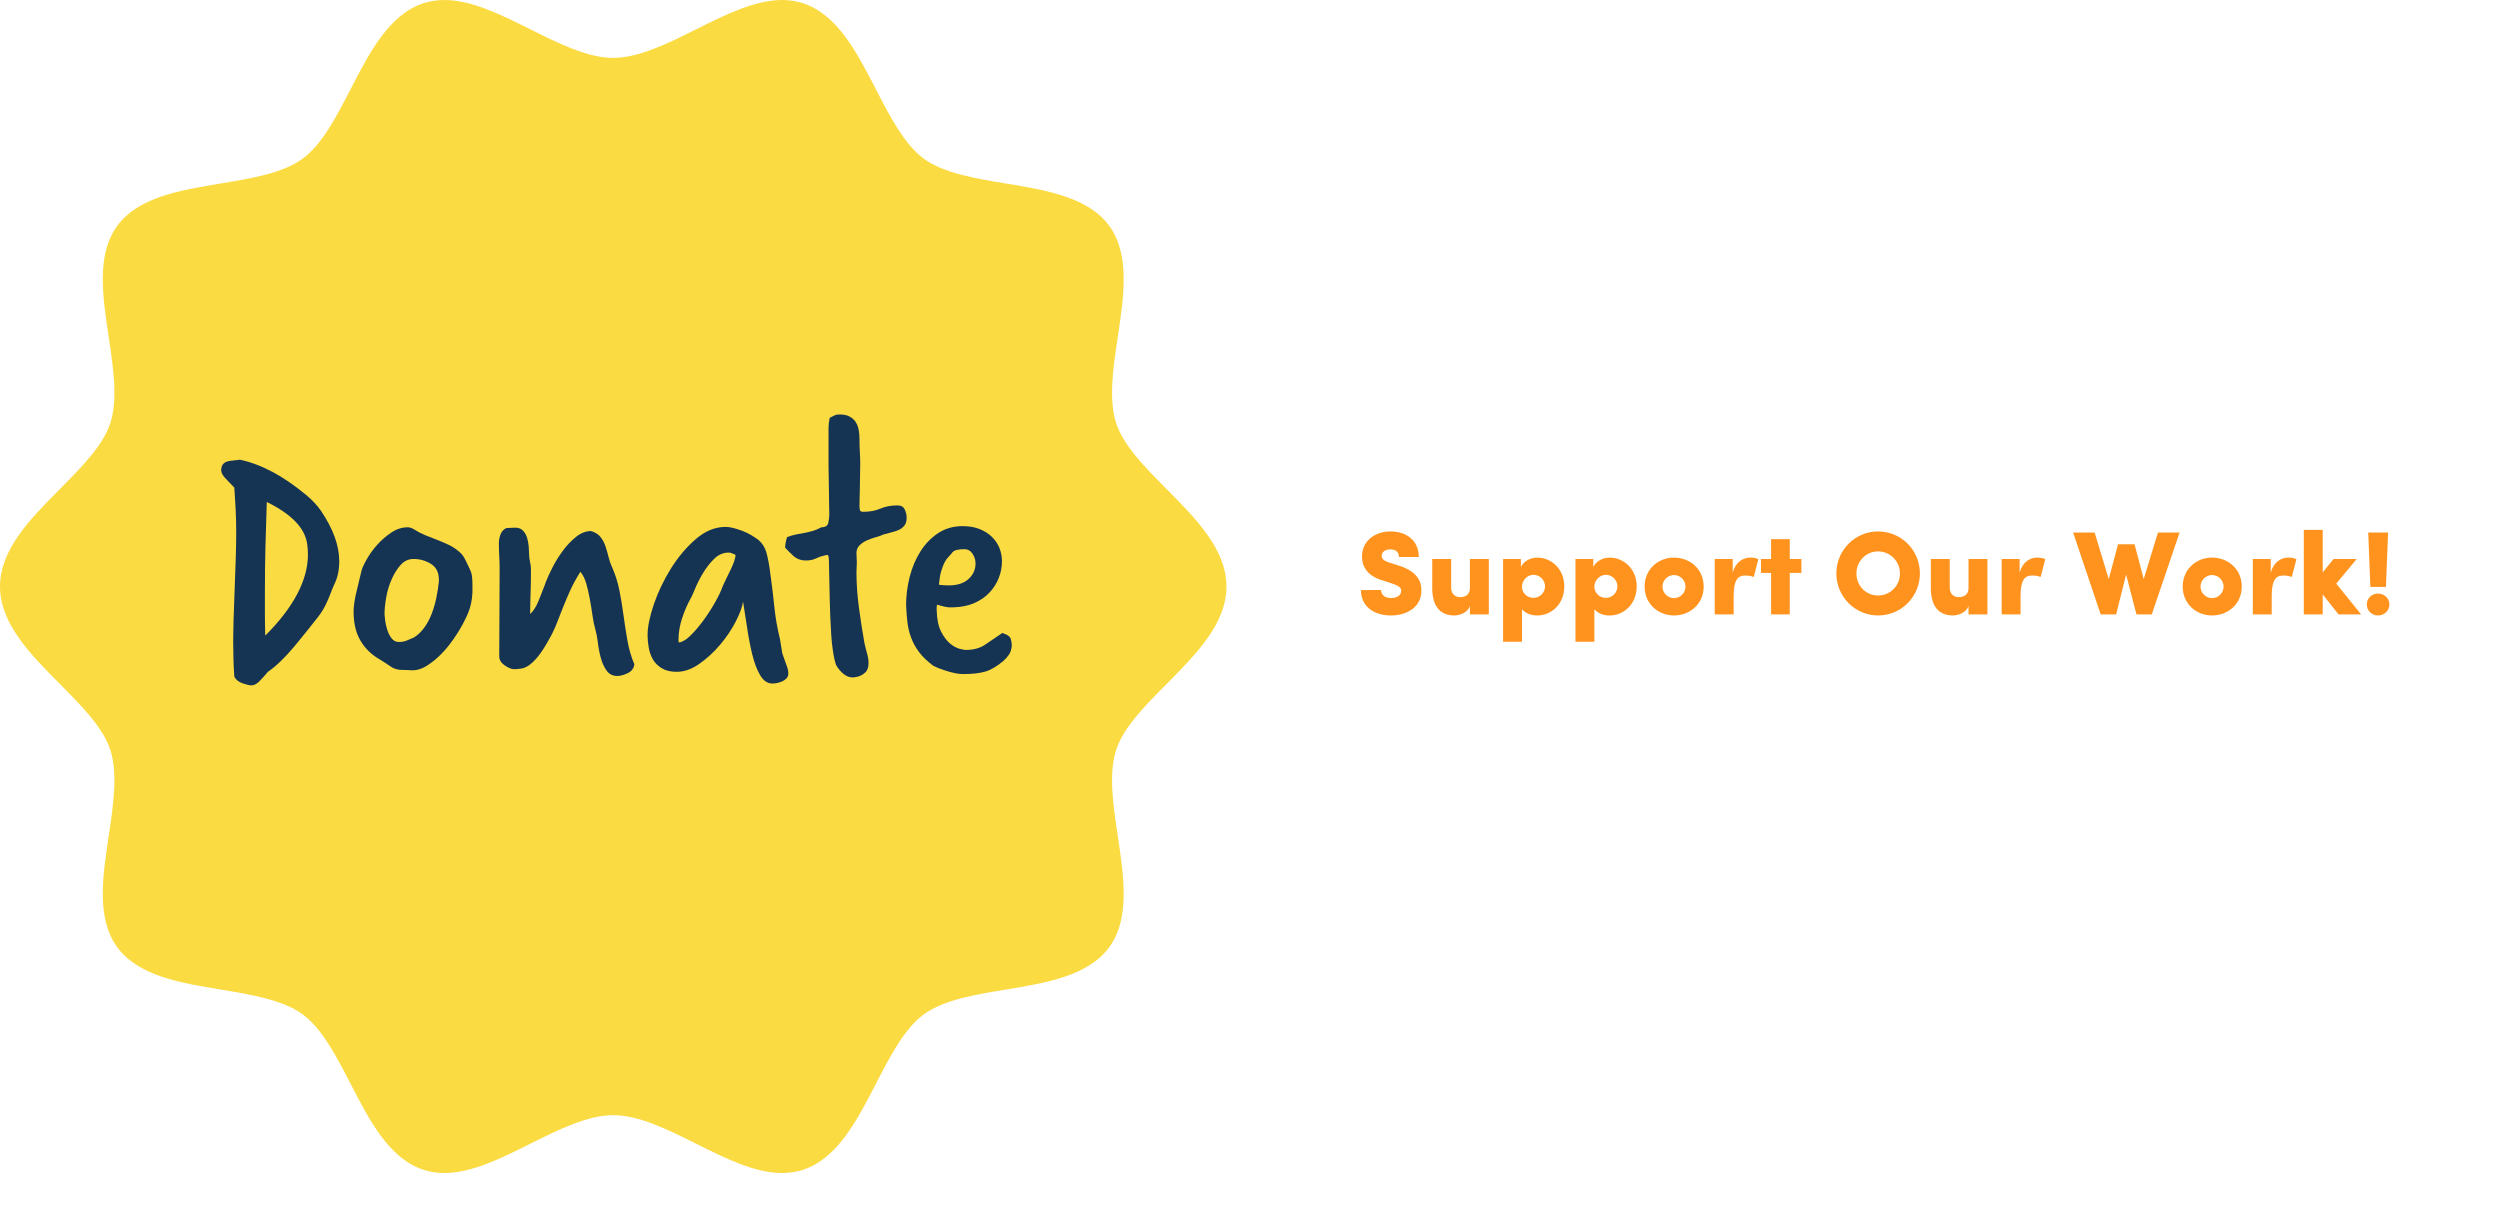 <?xml version="1.0" encoding="utf-8"?>
<!-- Generator: Adobe Illustrator 15.1.0, SVG Export Plug-In . SVG Version: 6.00 Build 0)  -->
<!DOCTYPE svg PUBLIC "-//W3C//DTD SVG 1.1//EN" "http://www.w3.org/Graphics/SVG/1.1/DTD/svg11.dtd">
<svg version="1.1" id="Layer_1" xmlns="http://www.w3.org/2000/svg" xmlns:xlink="http://www.w3.org/1999/xlink" x="0px" y="0px"
	 width="631px" height="309px" viewBox="0 0 631 309" enable-background="new 0 0 631 309" xml:space="preserve">
<path fill="#FBDB42" d="M294.46,172.625c7.423-7.486,15.099-15.225,15.099-24.588c0-9.361-7.676-17.1-15.098-24.584
	c-5.608-5.655-10.905-10.996-12.744-16.66c-1.952-6.01-0.747-14.038,0.418-21.8c1.53-10.195,3.113-20.736-2.132-27.943
	c-5.311-7.298-15.896-9.045-26.133-10.735c-7.689-1.27-15.642-2.582-20.664-6.238c-4.936-3.591-8.593-10.688-12.13-17.55
	c-4.789-9.292-9.74-18.9-18.458-21.73C200.993,0.268,199.237,0,197.4,0c-6.894,0-14.393,3.747-21.645,7.371
	c-7.119,3.558-14.481,7.236-20.977,7.236c-6.496,0-13.858-3.679-20.978-7.236C126.55,3.747,119.052,0,112.158,0
	c-1.838,0-3.594,0.268-5.219,0.795c-8.717,2.831-13.669,12.438-18.457,21.73c-3.537,6.863-7.194,13.959-12.13,17.55
	c-5.023,3.656-12.975,4.968-20.664,6.238c-10.237,1.69-20.822,3.437-26.134,10.735c-5.244,7.207-3.661,17.748-2.131,27.942
	c1.166,7.763,2.371,15.79,0.42,21.801c-1.84,5.664-7.137,11.004-12.745,16.659C7.676,130.936,0,138.675,0,148.037
	c0,9.363,7.676,17.104,15.1,24.588c5.607,5.654,10.904,10.996,12.744,16.658c1.951,6.012,0.746,14.039-0.42,21.801
	c-1.53,10.195-3.113,20.736,2.131,27.943c5.312,7.297,15.896,9.045,26.134,10.734c7.689,1.27,15.641,2.579,20.664,6.235
	c4.936,3.592,8.593,10.688,12.13,17.551c4.789,9.293,9.741,18.9,18.457,21.729c1.626,0.525,3.382,0.796,5.219,0.796
	c6.895,0,14.393-3.748,21.645-7.371c7.119-3.56,14.48-7.234,20.977-7.234c6.497,0,13.857,3.681,20.978,7.234
	c7.251,3.625,14.749,7.371,21.644,7.371c1.837,0,3.593-0.271,5.218-0.796c8.718-2.829,13.669-12.438,18.458-21.729
	c3.537-6.86,7.194-13.959,12.13-17.551c5.022-3.656,12.975-4.97,20.664-6.235c10.236-1.689,20.822-3.438,26.133-10.734
	c5.245-7.207,3.662-17.748,2.132-27.943c-1.165-7.764-2.37-15.789-0.418-21.801C283.556,183.621,288.852,178.279,294.46,172.625z"/>
<path fill="#FF931E" d="M348.565,148.924c0.06,1.109,0.81,2.01,2.55,2.01c1.29,0,2.551-0.57,2.551-1.859c0-0.33,0-1.02-2.07-1.71
	l-2.43-0.81c-4.62-1.26-5.4-4.2-5.4-6.09c0-3.78,3.093-6.33,7.23-6.33c4.079,0,7.109,2.37,7.109,6.45h-5.013
	c0-1.11-0.631-1.92-2.16-1.92c-1.35,0-2.188,0.66-2.188,1.649c0,0.391,0.119,1.141,1.92,1.681l2.369,0.75
	c5.43,1.68,5.729,4.829,5.729,6.3c0,4.559-4.17,6.299-7.647,6.299c-4.619,0-7.619-2.52-7.619-6.42H348.565z"/>
<path fill="#FF931E" d="M371.006,141.094h4.771v13.98h-4.771v-2.189c-0.479,1.77-2.7,2.459-3.93,2.459c-3.75,0-5.58-2.551-5.58-6.9
	v-7.349h4.77v7.2c0,1.86,1.29,2.43,2.279,2.43c1.08,0,2.461-0.48,2.461-2.281V141.094z"/>
<path fill="#FF931E" d="M384.146,161.973h-4.771v-20.875h4.5v2.01c0.811-1.649,2.61-2.37,4.141-2.37c3.449,0,6.812,2.761,6.812,7.29
	c0,4.531-3.36,7.323-6.812,7.323c-1.68,0-2.971-0.573-3.867-1.562L384.146,161.973L384.146,161.973z M387.055,145.084
	c-1.59,0-2.906,1.409-2.906,3c0,1.589,1.316,2.82,2.906,2.82s2.91-1.32,2.91-2.911C389.965,146.404,388.645,145.084,387.055,145.084
	z"/>
<path fill="#FF931E" d="M402.416,161.973h-4.771v-20.875h4.5v2.01c0.812-1.649,2.61-2.37,4.143-2.37c3.45,0,6.811,2.761,6.811,7.29
	c0,4.531-3.357,7.323-6.811,7.323c-1.68,0-2.97-0.573-3.869-1.562L402.416,161.973L402.416,161.973z M405.325,145.084
	c-1.59,0-2.909,1.409-2.909,3c0,1.589,1.319,2.82,2.909,2.82s2.91-1.32,2.91-2.911C408.235,146.404,406.915,145.084,405.325,145.084
	z"/>
<path fill="#FF931E" d="M415.105,148.054c0-4.44,3.479-7.32,7.406-7.32c3.99,0,7.5,2.88,7.5,7.32c0,4.409-3.51,7.29-7.5,7.29
	C418.585,155.344,415.105,152.463,415.105,148.054z M422.515,150.965c1.594,0,2.91-1.32,2.91-2.911c0-1.59-1.316-2.91-2.91-2.91
	c-1.59,0-2.906,1.32-2.906,2.91C419.605,149.645,420.925,150.965,422.515,150.965z"/>
<path fill="#FF931E" d="M437.574,155.074h-4.771v-13.98h4.529v3.45c0.721-2.67,2.61-3.811,4.41-3.811c0.6,0,1.29,0.03,2.07,0.391
	l-1.173,4.5c-0.987-0.36-1.737-0.36-2.157-0.36c-1.803,0-2.91,1.02-2.91,5.22L437.574,155.074L437.574,155.074z"/>
<path fill="#FF931E" d="M451.734,141.094h2.938v3.51h-2.938v10.47h-4.71v-10.47h-2.553v-3.51h2.553v-5.01h4.71V141.094z"/>
<path fill="#FF931E" d="M474.024,134.134c5.879,0,10.56,4.74,10.56,10.62c0,5.82-4.681,10.589-10.56,10.589
	c-5.82,0-10.53-4.77-10.53-10.589C463.494,138.875,468.204,134.134,474.024,134.134z M474.024,150.305c3.06,0,5.52-2.46,5.52-5.55
	s-2.46-5.58-5.52-5.58c-3.062,0-5.46,2.49-5.46,5.58S470.964,150.305,474.024,150.305z"/>
<path fill="#FF931E" d="M496.854,141.094h4.771v13.98h-4.771v-2.189c-0.479,1.77-2.697,2.459-3.93,2.459
	c-3.75,0-5.58-2.551-5.58-6.9v-7.349h4.771v7.2c0,1.86,1.29,2.43,2.28,2.43c1.077,0,2.46-0.48,2.46-2.281L496.854,141.094
	L496.854,141.094z"/>
<path fill="#FF931E" d="M509.993,155.074h-4.771v-13.98h4.53v3.45c0.72-2.67,2.609-3.811,4.409-3.811c0.601,0,1.29,0.03,2.07,0.391
	l-1.172,4.5c-0.988-0.36-1.738-0.36-2.158-0.36c-1.803,0-2.91,1.02-2.91,5.22L509.993,155.074L509.993,155.074z"/>
<path fill="#FF931E" d="M541.072,146.165l3.6-11.76h5.46l-7.021,20.669h-3.869l-2.61-10.05l-2.52,10.05h-3.9l-6.959-20.669h5.43
	l3.569,11.76l2.34-8.79h4.17L541.072,146.165z"/>
<path fill="#FF931E" d="M550.913,148.054c0-4.44,3.479-7.32,7.409-7.32c3.99,0,7.5,2.88,7.5,7.32c0,4.409-3.51,7.29-7.5,7.29
	C554.393,155.344,550.913,152.463,550.913,148.054z M558.322,150.965c1.59,0,2.91-1.32,2.91-2.911c0-1.59-1.32-2.91-2.91-2.91
	s-2.909,1.32-2.909,2.91C555.413,149.645,556.732,150.965,558.322,150.965z"/>
<path fill="#FF931E" d="M573.382,155.074h-4.77v-13.98h4.527v3.45c0.723-2.67,2.609-3.811,4.409-3.811c0.604,0,1.29,0.03,2.07,0.391
	l-1.17,4.5c-0.99-0.36-1.74-0.36-2.16-0.36c-1.8,0-2.91,1.02-2.91,5.22L573.382,155.074L573.382,155.074z"/>
<path fill="#FF931E" d="M586.251,150.033v5.041h-4.771v-21.33h4.771v10.739l2.729-3.39h5.851l-5.16,6.21l6.271,7.77h-5.7
	L586.251,150.033z"/>
<path fill="#FF931E" d="M600.202,149.824c1.56,0,2.88,1.141,2.88,2.73c0,1.619-1.32,2.789-2.88,2.789c-1.53,0-2.82-1.17-2.82-2.789
	C597.382,150.965,598.672,149.824,600.202,149.824z M597.742,134.405h5.01l-0.54,13.739h-3.93L597.742,134.405z"/>
<g>
	<path fill="#153454" d="M57.049,120.892c-0.826-0.824-1.238-1.586-1.238-2.286c0-0.126,0.062-0.443,0.19-0.952
		c0.317-0.762,1.015-1.206,2.096-1.334l2.477-0.286c5.397,1.143,10.986,4.129,16.765,8.954c1.524,1.271,2.763,2.604,3.715,4
		c3.048,4.51,4.572,8.732,4.572,12.669c0,2.223-0.414,4.16-1.238,5.811c-0.318,0.699-0.619,1.429-0.905,2.191
		c-0.286,0.762-0.588,1.493-0.905,2.19c-0.636,1.461-1.462,2.825-2.477,4.096c-1.017,1.271-2,2.51-2.953,3.716
		c-0.953,1.207-1.938,2.414-2.953,3.618c-2.414,2.856-4.605,4.953-6.572,6.287c-0.636,0.763-1.319,1.523-2.048,2.287
		c-0.73,0.762-1.445,1.143-2.143,1.143c-0.445,0-1.176-0.176-2.191-0.523c-1.017-0.35-1.714-0.904-2.096-1.666
		c-0.19-2.668-0.286-5.523-0.286-8.574c0-1.586,0.031-3.522,0.095-5.811c0.062-2.286,0.158-4.984,0.286-8.097
		c0.126-3.11,0.222-5.811,0.286-8.097c0.062-2.286,0.095-4.222,0.095-5.811c0-2.032-0.048-4-0.143-5.906
		c-0.095-1.906-0.207-3.715-0.333-5.43L57.049,120.892z M66.956,160.423c7.175-7.175,10.764-14.002,10.764-20.48
		c0-0.443-0.016-0.889-0.047-1.333c-0.033-0.443-0.081-0.889-0.143-1.333c-0.571-4.001-3.969-7.525-10.192-10.574
		c-0.128,3.62-0.238,7.287-0.333,11.002c-0.095,3.715-0.143,7.573-0.143,11.573c0,1.843,0,3.683,0,5.525
		C66.86,156.646,66.892,158.518,66.956,160.423z"/>
	<path fill="#153454" d="M101.438,169.091c-1.081,0-2.048-0.302-2.905-0.903c-0.857-0.604-1.762-1.19-2.715-1.764
		c-2.096-1.205-3.715-2.794-4.858-4.763c-1.143-1.968-1.715-4.382-1.715-7.239c0-1.396,0.238-3.062,0.714-5.001
		c0.477-1.937,0.905-3.73,1.286-5.382c0.19-0.698,0.634-1.667,1.333-2.905c0.698-1.239,1.572-2.444,2.62-3.62
		c1.048-1.174,2.238-2.206,3.572-3.096c1.333-0.889,2.698-1.333,4.096-1.333c0.572,0,1.143,0.19,1.715,0.572
		c0.888,0.571,1.81,1.047,2.762,1.429c0.953,0.381,1.92,0.762,2.905,1.143c0.984,0.381,1.953,0.795,2.905,1.238
		c0.953,0.445,1.841,1.017,2.667,1.714c0.698,0.572,1.239,1.271,1.62,2.096c0.381,0.826,0.762,1.62,1.143,2.381
		c0.317,0.636,0.507,1.286,0.571,1.953c0.062,0.667,0.095,1.35,0.095,2.048v1.81c-0.064,1.968-0.461,3.794-1.19,5.477
		c-0.731,1.684-1.604,3.319-2.62,4.905c-0.509,0.826-1.176,1.777-2,2.856c-0.826,1.08-1.747,2.097-2.762,3.048
		c-1.017,0.953-2.081,1.764-3.191,2.432c-1.112,0.666-2.239,1-3.382,1c-0.318,0-0.652-0.019-1-0.049
		c-0.35-0.033-0.714-0.049-1.096-0.049L101.438,169.091L101.438,169.091z M110.773,146.325c0-1.841-0.667-3.175-2-4.001
		c-1.333-0.825-2.795-1.238-4.382-1.238c-1.271,0-2.35,0.493-3.238,1.477c-0.89,0.985-1.652,2.191-2.286,3.62
		c-0.636,1.429-1.096,2.953-1.381,4.572c-0.286,1.619-0.429,3.034-0.429,4.239c0,0.255,0.048,0.762,0.143,1.523
		c0.095,0.762,0.269,1.558,0.524,2.381c0.253,0.826,0.619,1.558,1.095,2.19c0.477,0.638,1.096,0.952,1.857,0.952
		c0.698,0,1.333-0.109,1.905-0.333c0.571-0.224,1.206-0.491,1.905-0.812c1.015-0.635,1.905-1.489,2.667-2.57
		c0.762-1.079,1.381-2.254,1.857-3.524c0.476-1.27,0.857-2.604,1.143-4c0.286-1.397,0.491-2.729,0.619-4.001L110.773,146.325
		L110.773,146.325z"/>
	<path fill="#153454" d="M133.824,154.993c0.889-0.89,1.603-2.032,2.144-3.429c0.539-1.396,1.062-2.73,1.571-4.001l0.191-0.572
		c0.381-1.015,0.952-2.27,1.714-3.763c0.762-1.491,1.65-2.92,2.667-4.286c1.015-1.365,2.127-2.524,3.334-3.477
		c1.206-0.953,2.444-1.429,3.715-1.429c1.079,0.318,1.889,0.826,2.429,1.524c0.539,0.7,0.953,1.477,1.238,2.334
		c0.286,0.857,0.539,1.747,0.762,2.667c0.222,0.921,0.524,1.795,0.905,2.62c0.825,1.843,1.444,3.81,1.857,5.906
		c0.413,2.097,0.762,4.224,1.048,6.382c0.286,2.159,0.619,4.286,1,6.383s0.952,4.032,1.714,5.812
		c-0.128,1.017-0.683,1.763-1.667,2.237c-0.985,0.478-1.857,0.716-2.62,0.716c-1.143,0-2.033-0.431-2.667-1.286
		c-0.636-0.855-1.128-1.905-1.477-3.145c-0.35-1.237-0.604-2.523-0.762-3.856c-0.16-1.334-0.366-2.444-0.619-3.334
		c-0.319-1.079-0.572-2.302-0.762-3.668c-0.19-1.364-0.414-2.746-0.667-4.143c-0.254-1.396-0.557-2.7-0.905-3.907
		c-0.35-1.206-0.842-2.19-1.477-2.953c-1.081,1.714-1.953,3.319-2.62,4.811c-0.667,1.493-1.271,2.922-1.81,4.287
		c-0.541,1.366-1.064,2.699-1.572,4c-0.509,1.303-1.143,2.62-1.905,3.953c-1.017,1.843-1.938,3.271-2.762,4.287
		c-0.826,1.018-1.588,1.762-2.286,2.238c-0.7,0.477-1.366,0.762-2,0.855c-0.635,0.096-1.238,0.145-1.81,0.145
		c-0.636,0-1.414-0.318-2.334-0.952c-0.921-0.636-1.381-1.396-1.381-2.286c0-4.001,0.015-7.716,0.048-11.146
		c0.031-3.429,0.047-7.048,0.047-10.858c0-1.079-0.033-2.174-0.095-3.286c-0.064-1.11-0.095-2.206-0.095-3.286
		c0-0.762,0.143-1.508,0.429-2.239c0.286-0.729,0.777-1.253,1.477-1.572c0.381,0,0.762-0.015,1.143-0.047
		c0.381-0.031,0.729-0.048,1.048-0.048c0.825,0,1.477,0.238,1.953,0.714c0.476,0.477,0.825,1.064,1.048,1.762
		c0.222,0.7,0.365,1.429,0.429,2.191c0.062,0.762,0.095,1.397,0.095,1.905c0,0.7,0.079,1.366,0.238,2
		c0.158,0.635,0.238,1.302,0.238,2c0,2.35-0.033,4.351-0.095,6.001c-0.064,1.652-0.095,3.238-0.095,4.762L133.824,154.993
		L133.824,154.993z"/>
	<path fill="#153454" d="M198.121,166.805c0.19,0.51,0.381,1.033,0.571,1.572c0.191,0.538,0.286,1.062,0.286,1.571
		c0,0.508-0.143,0.92-0.429,1.237c-0.286,0.316-0.636,0.57-1.048,0.763c-0.414,0.19-0.842,0.334-1.286,0.429
		c-0.445,0.096-0.857,0.145-1.238,0.145c-1.271,0-2.319-0.715-3.144-2.145c-0.826-1.429-1.493-3.206-2-5.334
		c-0.509-2.127-0.938-4.382-1.286-6.764c-0.35-2.381-0.683-4.524-1-6.43c-0.191,1.334-0.81,3.018-1.857,5.049
		c-1.048,2.033-2.367,3.983-3.953,5.856c-1.588,1.874-3.334,3.478-5.239,4.812c-1.905,1.334-3.81,2-5.715,2
		c-1.524,0-2.779-0.301-3.763-0.904c-0.985-0.604-1.731-1.35-2.238-2.238c-0.509-0.889-0.857-1.889-1.048-3
		c-0.19-1.109-0.286-2.145-0.286-3.097c0-2.095,0.524-4.683,1.571-7.763c1.048-3.081,2.477-6.081,4.287-9.002
		c1.81-2.92,3.906-5.413,6.287-7.478c2.381-2.063,4.905-3.096,7.573-3.096c0.571,0,1.222,0.095,1.953,0.286
		c0.729,0.19,1.477,0.429,2.238,0.714c0.762,0.286,1.492,0.636,2.191,1.048c0.698,0.414,1.301,0.81,1.81,1.191
		c1.079,0.89,1.81,2.096,2.191,3.62c0.381,1.524,0.667,3.112,0.857,4.763c0.443,3.176,0.793,6.049,1.048,8.621
		c0.253,2.571,0.729,5.287,1.429,8.145l0.571,3.522L198.121,166.805z M171.259,161.852c0,0.064,0.015,0.111,0.048,0.145
		c0.031,0.031,0.047,0.081,0.047,0.145c0.825-0.062,1.777-0.619,2.858-1.666c1.079-1.05,2.158-2.304,3.239-3.765
		c1.079-1.46,2.079-3.001,3-4.62c0.92-1.618,1.603-3.063,2.048-4.334c0.253-0.572,0.555-1.206,0.905-1.905
		c0.348-0.698,0.698-1.413,1.047-2.143c0.349-0.729,0.634-1.413,0.857-2.048c0.222-0.634,0.333-1.174,0.333-1.62
		c-0.318-0.126-0.604-0.253-0.857-0.381c-0.254-0.126-0.54-0.19-0.857-0.19c-1.397,0-2.636,0.54-3.715,1.619
		c-1.081,1.081-2.017,2.286-2.81,3.62c-0.794,1.333-1.445,2.62-1.953,3.858c-0.509,1.238-0.857,2.017-1.048,2.333
		c-0.89,1.588-1.636,3.304-2.238,5.145c-0.604,1.843-0.905,3.62-0.905,5.334L171.259,161.852L171.259,161.852z"/>
	<path fill="#153454" d="M209.124,107.937c0-0.762,0.095-1.586,0.286-2.477c0.507-0.253,0.92-0.46,1.238-0.619
		c0.317-0.158,0.729-0.238,1.238-0.238c1.079,0,1.953,0.19,2.62,0.572c0.667,0.381,1.174,0.857,1.524,1.429
		c0.348,0.571,0.586,1.224,0.714,1.953c0.126,0.731,0.19,1.445,0.19,2.143c0,1.334,0.031,2.493,0.096,3.477
		c0.062,0.985,0.095,1.953,0.095,2.905c0,1.017-0.017,2.017-0.048,3c-0.033,0.985-0.047,1.985-0.047,3
		c0,0.7-0.017,1.429-0.048,2.191c-0.033,0.762-0.048,1.557-0.048,2.381c0,0.381,0.031,0.731,0.096,1.048
		c0.062,0.319,0.348,0.477,0.857,0.477c1.651,0,3.096-0.27,4.334-0.81c1.238-0.539,2.682-0.81,4.334-0.81
		c0.889,0,1.491,0.35,1.81,1.048c0.317,0.7,0.477,1.397,0.477,2.096c0,0.826-0.19,1.477-0.572,1.953
		c-0.381,0.477-0.857,0.842-1.429,1.096c-0.571,0.254-1.19,0.461-1.857,0.619c-0.667,0.159-1.319,0.333-1.953,0.524
		c-0.572,0.254-1.255,0.493-2.048,0.714c-0.795,0.223-1.541,0.493-2.239,0.81c-0.7,0.318-1.302,0.731-1.81,1.238
		c-0.509,0.509-0.762,1.143-0.762,1.905c0,0.445,0.015,0.857,0.047,1.238c0.031,0.381,0.048,0.762,0.048,1.143
		c0,0.381-0.017,0.778-0.048,1.19c-0.033,0.414-0.047,0.843-0.047,1.286c0,2.857,0.205,5.827,0.619,8.906
		c0.412,3.081,0.872,6.049,1.381,8.905c0.19,0.892,0.412,1.778,0.667,2.668c0.253,0.891,0.381,1.715,0.381,2.478
		c0,1.08-0.286,1.872-0.857,2.381c-0.572,0.509-1.207,0.857-1.905,1.048c-0.636,0.127-1.017,0.19-1.143,0.19
		c-0.89,0-1.7-0.302-2.429-0.905c-0.73-0.604-1.35-1.35-1.857-2.238c-0.318-0.889-0.588-2.096-0.81-3.619
		c-0.223-1.522-0.366-2.92-0.429-4.189c-0.19-3.109-0.318-6.207-0.381-9.288c-0.064-3.079-0.128-6.175-0.19-9.287
		c0-0.253-0.017-0.491-0.048-0.714c-0.033-0.222-0.111-0.46-0.238-0.714c-1.143,0.19-2.095,0.477-2.857,0.857
		c-0.762,0.38-1.652,0.571-2.667,0.571c-1.271,0-2.35-0.412-3.239-1.238c-0.89-0.824-1.557-1.491-2-2
		c0-0.698,0.158-1.587,0.476-2.667c0.825-0.317,1.587-0.539,2.286-0.667c0.698-0.126,1.381-0.253,2.048-0.381
		c0.667-0.126,1.348-0.286,2.048-0.476c0.698-0.19,1.46-0.508,2.286-0.953c1.015,0,1.603-0.396,1.762-1.191
		c0.158-0.793,0.238-1.476,0.238-2.048c0-1.143-0.017-2.11-0.048-2.905c-0.033-0.793-0.047-1.92-0.047-3.381
		c0-0.953-0.017-1.92-0.048-2.905c-0.033-0.984-0.047-1.953-0.047-2.905V107.937L209.124,107.937z"/>
	<path fill="#153454" d="M228.699,152.707c0-2.35,0.301-4.715,0.905-7.097c0.603-2.381,1.508-4.524,2.715-6.43
		c1.206-1.905,2.698-3.444,4.477-4.62c1.777-1.174,3.841-1.762,6.191-1.762c1.651,0,3.096,0.254,4.334,0.762
		c1.238,0.509,2.27,1.176,3.096,2c0.824,0.826,1.444,1.762,1.857,2.81c0.412,1.048,0.619,2.144,0.619,3.287
		c0,1.461-0.271,2.874-0.81,4.239c-0.541,1.366-1.319,2.588-2.334,3.667c-1.017,1.082-2.271,1.953-3.763,2.621
		c-1.493,0.666-3.191,1.032-5.096,1.096c-0.826,0.062-1.557,0.031-2.19-0.096c-0.636-0.127-1.367-0.317-2.191-0.572
		c-0.064,0.318-0.095,0.588-0.095,0.811c0,0.223,0,0.396,0,0.523c0.062,2.351,0.443,4.191,1.143,5.525
		c0.698,1.332,1.46,2.332,2.286,3c0.824,0.666,1.619,1.096,2.381,1.285c0.762,0.189,1.27,0.286,1.524,0.286
		c1.968,0,3.604-0.444,4.906-1.334c1.301-0.89,2.746-1.872,4.334-2.953c0.317,0.128,0.667,0.271,1.048,0.429
		c0.381,0.159,0.729,0.463,1.048,0.905c0.062,0.382,0.126,0.683,0.19,0.904c0.062,0.224,0.095,0.557,0.095,1.001
		c-0.064,0.89-0.302,1.636-0.714,2.238c-0.414,0.604-0.874,1.127-1.381,1.57c-1.652,1.396-3.191,2.301-4.62,2.715
		c-1.429,0.412-3.287,0.619-5.573,0.619c-1.017,0-2.271-0.224-3.762-0.666c-1.493-0.445-2.748-0.923-3.763-1.431
		c-1.524-1.144-2.715-2.286-3.572-3.431c-0.857-1.144-1.524-2.348-2-3.618s-0.794-2.589-0.952-3.953
		C228.873,155.677,228.762,154.23,228.699,152.707z M236.986,147.563c0.253,0.064,0.65,0.111,1.191,0.143
		c0.539,0.033,0.967,0.048,1.286,0.048c2.158,0,3.825-0.539,5.001-1.62c1.174-1.079,1.762-2.381,1.762-3.905
		c0-0.889-0.254-1.714-0.762-2.477c-0.509-0.762-1.207-1.143-2.095-1.143c-0.636,0-1.255,0.064-1.857,0.19
		c-0.604,0.128-1.064,0.445-1.381,0.953c-0.254,0.318-0.541,0.635-0.857,0.953c-0.318,0.318-0.619,0.762-0.905,1.333
		c-0.286,0.571-0.557,1.286-0.81,2.143C237.303,145.039,237.113,146.167,236.986,147.563z"/>
</g>
</svg>
